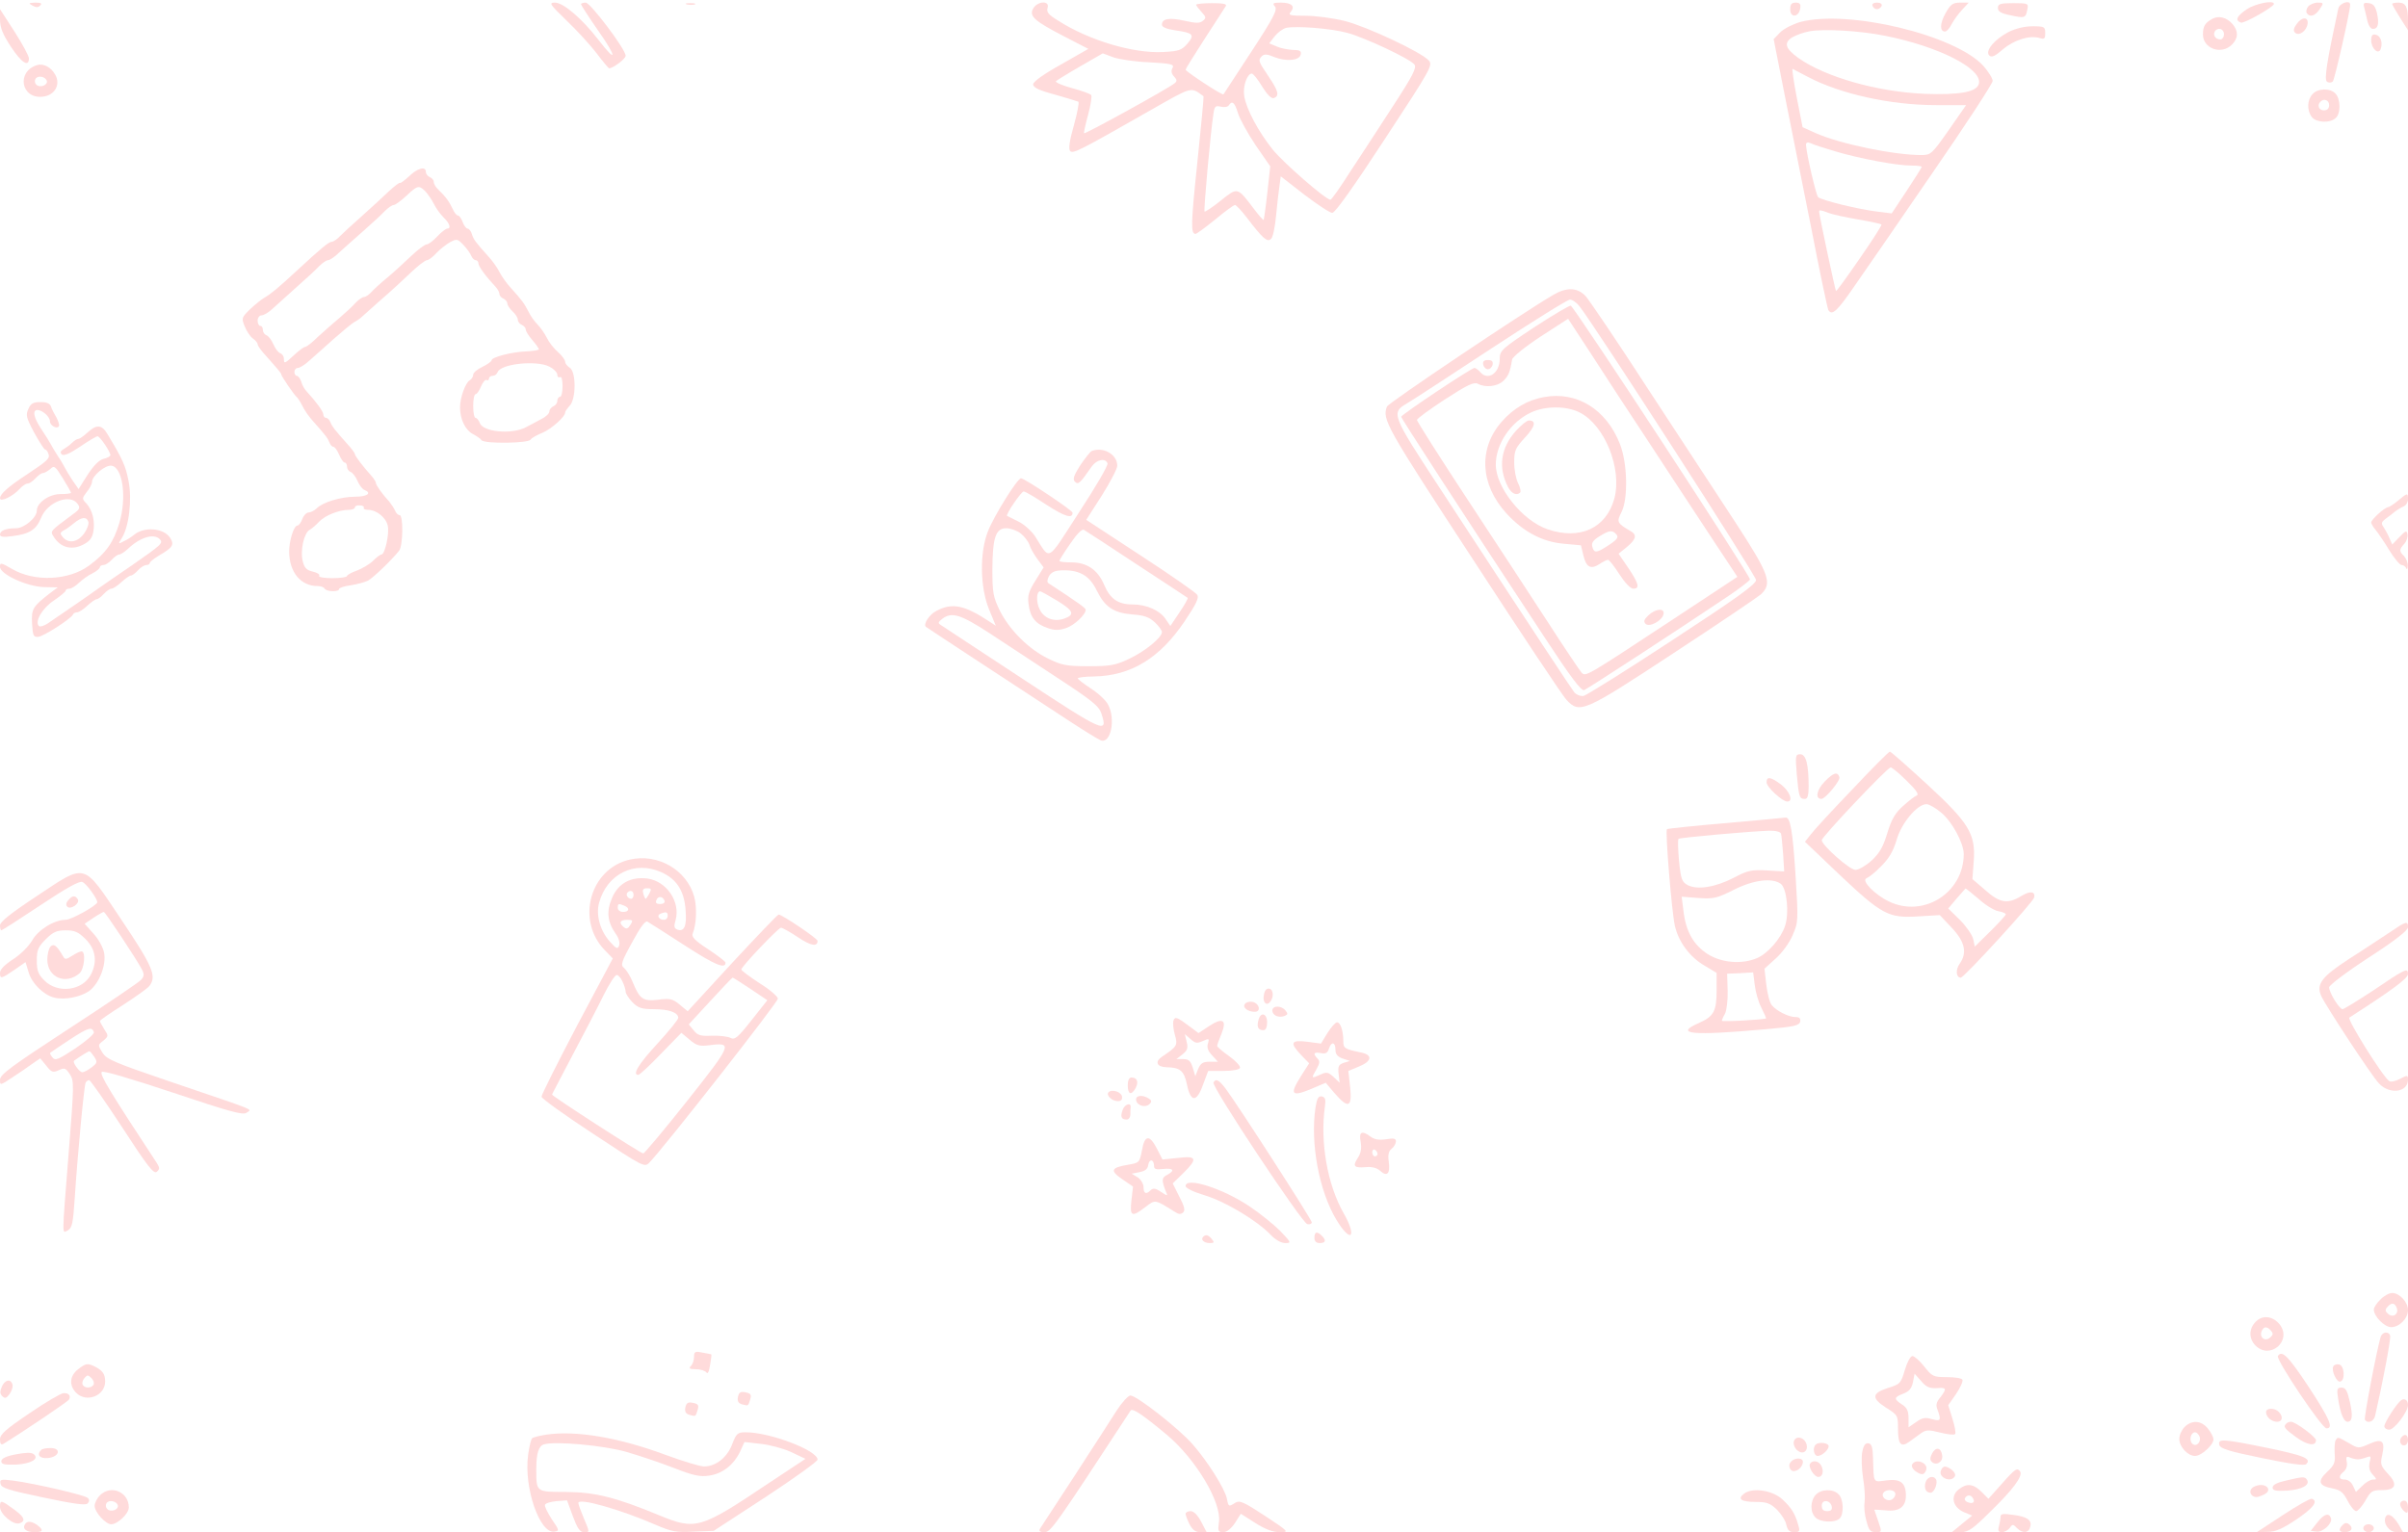 <?xml version="1.0" standalone="no"?>

<svg version="1.0" xmlns="http://www.w3.org/2000/svg" width="916" height="583" viewBox="0 0 916 583">

<g transform="translate(0, 583) scale(0.1,-0.1)" fill="#ffdbdb" stroke="none">
<path d="M123 5809 c14 -8 22 -8 30 0 8 8 3 11 -18 11 -26 -1 -28 -2 -12 -11z"/>
<path d="M2155 5752 c39 -37 90 -93 114 -124 24 -32 46 -58 48 -58 15 0 63 36 63 48 0 24 -134 202 -152 202 -10 0 -18 -3 -18 -6 0 -3 29 -48 65 -100 73 -103 73 -129 1 -35 -63 81 -133 141 -165 141 -24 0 -20 -6 44 -68z"/>
<path d="M2613 5813 c9 -2 23 -2 30 0 6 3 -1 5 -18 5 -16 0 -22 -2 -12 -5z"/>
<path d="M3931 5799 c-18 -30 2 -48 118 -108 l91 -47 -105 -60 c-65 -36 -105 -65 -105 -75 0 -12 23 -23 83 -39 45 -13 85 -25 89 -27 4 -2 -4 -43 -17 -90 -17 -59 -21 -91 -14 -98 11 -11 38 3 301 153 167 95 156 92 206 56 2 -1 -9 -113 -23 -249 -25 -238 -26 -275 -7 -275 4 0 38 25 75 55 36 30 70 55 75 55 4 0 24 -21 44 -47 61 -80 78 -95 92 -83 8 5 16 45 20 88 4 42 10 94 13 114 l5 37 90 -70 c50 -38 97 -69 106 -69 11 0 83 102 200 281 176 268 183 281 167 299 -29 32 -236 129 -319 150 -44 11 -111 20 -149 20 -60 0 -68 2 -57 15 18 21 3 35 -37 35 -30 0 -34 -2 -23 -15 10 -12 -5 -42 -90 -172 -57 -87 -105 -160 -106 -162 -4 -5 -144 87 -144 94 0 3 33 56 73 118 40 62 76 117 80 124 5 8 -11 11 -53 11 -33 0 -60 -3 -60 -6 0 -3 9 -15 20 -27 18 -19 19 -24 6 -34 -12 -10 -26 -10 -70 0 -58 13 -86 8 -86 -15 0 -9 16 -16 48 -21 71 -10 78 -17 49 -51 -22 -25 -32 -29 -93 -32 -112 -6 -281 44 -398 119 -38 23 -46 33 -41 49 9 28 -36 27 -54 -1z m1194 -94 c67 -18 237 -98 255 -120 10 -12 -5 -42 -80 -157 -51 -79 -124 -191 -163 -250 -38 -60 -72 -108 -76 -108 -18 0 -177 139 -219 190 -55 69 -101 154 -109 205 -6 36 11 85 29 85 5 0 23 -22 39 -49 20 -32 36 -48 45 -44 22 8 17 27 -21 83 -39 58 -40 61 -24 77 8 8 21 7 46 -4 45 -18 97 -14 101 10 3 13 -4 17 -30 17 -18 1 -46 6 -61 13 l-29 12 21 27 c12 15 31 29 44 32 39 8 170 -2 232 -19z m-753 -112 c86 -5 96 -8 88 -22 -6 -11 -4 -21 6 -32 12 -13 12 -18 2 -26 -24 -20 -340 -194 -344 -190 -2 2 5 33 15 70 10 36 15 70 12 75 -3 5 -37 17 -74 27 -37 10 -64 22 -60 26 4 4 46 30 93 57 l85 49 40 -15 c22 -8 84 -17 137 -19z m337 -193 c7 -23 37 -77 67 -122 l56 -81 -11 -100 c-6 -55 -13 -102 -14 -104 -2 -1 -20 19 -40 46 -61 80 -59 79 -124 27 -31 -25 -59 -43 -61 -41 -4 4 24 312 34 373 4 28 8 31 28 26 13 -3 27 -1 30 5 13 20 23 11 35 -29z"/>
<path d="M6810 5794 c0 -33 33 -30 38 4 3 17 -2 22 -17 22 -16 0 -21 -6 -21 -26z"/>
<path d="M7123 5808 c2 -7 10 -13 17 -13 7 0 15 6 18 13 2 7 -5 12 -18 12 -13 0 -20 -5 -17 -12z"/>
<path d="M7401 5780 c-22 -39 -23 -70 -2 -70 6 0 17 12 25 28 8 15 25 39 40 55 l25 27 -33 0 c-27 0 -36 -6 -55 -40z"/>
<path d="M7600 5800 c0 -14 12 -21 47 -28 55 -12 59 -11 65 22 5 23 3 24 -54 24 -49 0 -58 -3 -58 -18z"/>
<path d="M8547 5795 c-39 -27 -46 -42 -23 -51 12 -5 126 60 126 71 0 16 -71 1 -103 -20z"/>
<path d="M8780 5805 c-6 -8 -9 -19 -5 -25 11 -17 32 -11 49 15 16 24 16 25 -8 25 -13 0 -29 -7 -36 -15z"/>
<path d="M8895 5798 c-43 -199 -55 -272 -43 -279 7 -5 17 -4 22 1 7 7 66 267 66 292 0 20 -40 6 -45 -14z"/>
<path d="M8993 5803 c3 -10 8 -33 12 -50 4 -19 13 -33 21 -33 20 0 25 18 16 60 -6 26 -14 36 -31 38 -18 3 -22 0 -18 -15z"/>
<path d="M9100 5815 c0 -3 13 -26 30 -53 l30 -47 0 37 c0 52 -9 68 -36 68 -13 0 -24 -2 -24 -5z"/>
<path d="M0 5756 c0 -30 10 -56 41 -103 40 -61 69 -81 69 -45 0 9 -25 55 -55 102 l-55 85 0 -39z"/>
<path d="M8415 5758 c-27 -15 -35 -28 -35 -59 0 -54 70 -79 110 -39 25 25 25 51 3 78 -23 26 -53 34 -78 20z m45 -58 c0 -11 -6 -20 -14 -20 -18 0 -29 16 -21 30 11 18 35 11 35 -10z"/>
<path d="M6847 5746 c-27 -8 -61 -25 -75 -39 l-25 -26 41 -208 c23 -114 69 -344 102 -511 32 -166 62 -307 65 -312 14 -22 33 -5 97 88 37 53 171 247 297 431 127 184 231 343 231 353 0 10 -16 35 -35 57 -107 118 -515 216 -698 167z m323 -52 c202 -40 369 -124 358 -181 -6 -33 -71 -45 -208 -40 -181 8 -377 64 -480 137 -48 35 -55 56 -24 77 15 9 45 20 68 24 54 10 192 2 286 -17z m-294 -156 c125 -66 316 -108 489 -108 l114 0 -66 -95 c-64 -91 -68 -95 -104 -95 -104 0 -308 42 -401 83 l-51 23 -22 112 c-12 62 -19 111 -16 110 3 -2 29 -15 57 -30z m109 -285 c92 -27 230 -53 286 -53 22 0 39 -2 39 -5 0 -3 -26 -44 -57 -91 l-57 -86 -56 7 c-68 8 -212 43 -224 55 -8 8 -45 168 -46 199 0 9 6 11 18 6 9 -5 53 -19 97 -32z m-30 -233 c15 -6 66 -17 113 -25 47 -8 87 -17 89 -19 3 -2 -35 -61 -83 -130 -48 -70 -88 -125 -90 -123 -3 3 -64 289 -64 301 0 8 4 8 35 -4z"/>
<path d="M8736 5738 c-11 -15 -13 -25 -6 -32 15 -15 44 6 48 33 4 28 -22 28 -42 -1z"/>
<path d="M7640 5708 c-53 -28 -90 -72 -73 -89 9 -9 22 -3 53 24 43 36 102 54 140 42 17 -5 20 -2 20 19 0 24 -3 26 -48 26 -30 0 -64 -8 -92 -22z"/>
<path d="M9020 5677 c0 -31 27 -57 36 -34 9 25 0 51 -19 55 -12 3 -17 -3 -17 -21z"/>
<path d="M140 5582 c-78 -25 -60 -128 21 -120 47 4 71 46 49 84 -16 29 -46 44 -70 36z m38 -59 c5 -17 -26 -29 -40 -15 -6 6 -7 15 -3 22 9 14 37 9 43 -7z"/>
<path d="M8797 5472 c-21 -22 -22 -62 -3 -87 15 -21 67 -25 90 -5 21 16 20 74 0 94 -21 22 -67 20 -87 -2z m63 -42 c0 -13 -7 -20 -20 -20 -19 0 -27 20 -13 33 13 14 33 6 33 -13z"/>
<path d="M1556 5159 c-17 -15 -32 -27 -34 -25 -2 3 -21 -12 -43 -32 -21 -20 -66 -62 -100 -92 -34 -30 -72 -65 -84 -77 -12 -13 -27 -23 -33 -23 -11 0 -41 -25 -133 -110 -70 -65 -99 -89 -122 -102 -11 -6 -36 -26 -55 -44 -33 -32 -34 -35 -21 -66 7 -18 21 -39 31 -46 10 -7 18 -17 18 -22 0 -5 13 -24 30 -42 47 -53 60 -68 60 -73 0 -6 49 -78 58 -85 4 -3 14 -18 22 -34 8 -17 27 -44 42 -60 47 -53 54 -62 61 -79 3 -9 10 -17 15 -17 5 0 15 -13 22 -30 7 -16 16 -30 21 -30 5 0 9 -7 9 -15 0 -9 6 -18 14 -21 8 -3 19 -18 26 -34 7 -16 18 -31 26 -34 30 -12 11 -26 -35 -26 -54 0 -124 -21 -147 -45 -9 -8 -22 -15 -30 -15 -8 0 -19 -11 -24 -25 -5 -14 -14 -25 -19 -25 -13 0 -31 -57 -31 -98 0 -79 44 -132 108 -132 12 0 24 -4 27 -10 8 -12 55 -13 55 -1 0 4 20 11 45 14 24 4 55 12 67 19 20 12 85 74 116 112 15 18 17 136 2 136 -6 0 -14 8 -17 17 -4 9 -14 24 -22 34 -26 28 -51 63 -51 71 0 4 -7 16 -16 26 -33 37 -64 77 -64 84 0 4 -13 22 -30 40 -48 54 -56 64 -63 81 -3 9 -11 17 -17 17 -5 0 -10 6 -10 13 0 11 -27 48 -63 87 -8 8 -18 25 -21 38 -4 12 -12 22 -17 22 -5 0 -9 7 -9 15 0 8 6 15 13 15 7 0 27 12 44 28 17 15 58 51 91 81 34 30 69 59 79 65 10 5 23 14 29 20 7 6 40 36 74 66 35 30 85 76 113 103 27 26 55 47 61 47 6 0 23 12 37 28 14 15 38 33 52 41 25 13 28 12 50 -11 13 -14 27 -33 30 -42 4 -9 11 -16 17 -16 5 0 10 -6 10 -12 0 -12 30 -52 65 -89 8 -9 15 -21 15 -28 0 -6 7 -14 15 -17 8 -4 15 -12 15 -19 0 -6 9 -20 20 -30 11 -10 20 -24 20 -32 0 -7 7 -16 15 -19 8 -4 15 -11 15 -18 0 -6 11 -24 25 -40 14 -16 25 -32 25 -35 0 -3 -21 -7 -48 -8 -55 -2 -132 -22 -132 -34 0 -4 -16 -16 -35 -25 -19 -9 -35 -22 -35 -30 0 -7 -6 -17 -13 -21 -17 -10 -37 -67 -37 -103 0 -45 20 -86 48 -101 15 -8 30 -18 34 -24 10 -14 177 -12 186 2 4 6 24 18 45 26 35 15 87 61 87 78 0 4 8 15 17 25 25 25 25 131 0 145 -9 6 -17 16 -17 22 0 7 -12 24 -27 37 -16 14 -35 38 -43 55 -8 16 -24 39 -35 50 -11 11 -27 33 -35 50 -16 31 -23 41 -68 91 -15 16 -34 43 -42 59 -8 16 -27 43 -42 59 -51 57 -56 64 -63 85 -3 12 -11 21 -16 21 -5 0 -14 11 -19 25 -5 14 -13 25 -18 25 -5 0 -14 11 -20 25 -13 28 -27 47 -54 73 -10 9 -18 22 -18 30 0 7 -7 15 -15 18 -8 4 -15 12 -15 20 0 23 -33 14 -64 -17z m62 -57 c9 -10 24 -31 32 -47 8 -17 25 -40 37 -52 24 -23 30 -43 14 -43 -5 0 -22 -13 -38 -30 -15 -16 -33 -30 -40 -30 -7 0 -35 -21 -62 -47 -28 -27 -69 -64 -92 -83 -23 -19 -49 -43 -57 -52 -9 -10 -21 -18 -27 -18 -6 0 -21 -10 -32 -22 -11 -13 -40 -39 -62 -58 -23 -19 -60 -52 -82 -72 -21 -21 -43 -38 -48 -38 -5 0 -23 -13 -41 -30 -37 -34 -40 -36 -40 -15 0 9 -6 18 -14 21 -8 3 -19 18 -26 34 -7 16 -18 31 -26 34 -8 3 -14 12 -14 21 0 8 -4 15 -10 15 -5 0 -10 9 -10 20 0 11 7 20 15 20 8 0 29 12 45 28 16 15 58 52 91 82 34 30 72 65 84 78 12 12 27 22 33 22 6 0 25 12 41 28 16 15 58 52 92 82 34 30 72 65 84 78 12 12 27 22 33 22 6 0 27 16 48 35 42 40 48 41 72 17z m472 -667 c17 -9 30 -22 30 -31 0 -8 5 -12 10 -9 6 4 10 -10 10 -34 0 -23 -4 -41 -10 -41 -5 0 -10 -7 -10 -15 0 -9 -7 -18 -15 -21 -8 -4 -15 -12 -15 -19 0 -8 -13 -21 -30 -29 -16 -9 -43 -23 -60 -32 -54 -28 -164 -18 -175 17 -4 10 -11 19 -16 19 -5 0 -9 20 -9 45 0 25 4 45 9 45 5 0 14 13 21 30 7 16 16 27 21 24 5 -3 9 0 9 5 0 6 6 11 14 11 8 0 16 6 19 14 12 32 148 46 197 21z m-706 -537 c-3 -4 4 -8 16 -8 32 0 68 -29 75 -60 7 -31 -11 -110 -24 -110 -5 0 -19 -11 -32 -24 -13 -13 -41 -29 -61 -37 -21 -7 -38 -17 -38 -21 0 -4 -25 -8 -56 -8 -31 0 -53 4 -50 9 4 5 -7 12 -24 16 -23 5 -32 14 -38 38 -11 40 4 109 26 121 9 5 25 19 36 31 23 24 76 45 112 45 13 0 24 4 24 9 0 6 9 9 19 8 11 0 17 -5 15 -9z"/>
<path d="M5907 4707 c-116 -68 -627 -411 -631 -424 -19 -49 -4 -75 326 -580 182 -280 342 -520 356 -535 51 -55 65 -49 407 176 171 112 320 213 333 224 45 42 33 75 -95 272 -65 99 -214 327 -332 507 -117 181 -225 340 -239 356 -32 34 -73 35 -125 4z m101 -42 c60 -76 672 -1025 672 -1042 0 -16 -74 -69 -317 -228 -175 -115 -327 -210 -339 -213 -11 -2 -27 4 -35 13 -13 17 -135 201 -509 773 -187 285 -189 291 -128 327 18 10 161 104 318 207 157 103 293 188 302 188 9 0 25 -11 36 -25z"/>
<path d="M5835 4584 c-122 -81 -130 -88 -130 -119 0 -55 -45 -86 -75 -50 -7 8 -17 15 -21 15 -12 0 -279 -178 -279 -186 0 -5 207 -325 544 -837 99 -151 141 -207 152 -203 13 5 363 233 553 361 41 28 76 55 78 60 3 12 -668 1037 -682 1042 -5 1 -68 -36 -140 -83z m434 -432 c69 -106 174 -265 233 -355 l107 -162 -247 -163 c-331 -218 -330 -218 -346 -201 -7 8 -63 91 -123 184 -61 94 -199 305 -307 469 -108 164 -196 303 -196 308 0 5 48 40 106 78 85 55 110 67 125 60 29 -16 74 -11 97 10 20 19 26 33 34 82 2 10 50 49 108 87 l105 68 89 -136 c48 -75 145 -223 215 -329z"/>
<path d="M5873 4319 c-62 -11 -116 -43 -160 -93 -90 -102 -83 -239 17 -349 65 -71 137 -109 219 -116 l65 -6 9 -38 c11 -46 28 -55 62 -33 13 9 28 16 32 16 4 0 24 -25 43 -55 21 -32 42 -55 53 -55 26 0 21 19 -19 79 l-37 54 32 26 c35 29 39 46 14 60 -52 30 -54 35 -35 72 26 51 23 187 -6 260 -52 132 -164 201 -289 178z m137 -59 c95 -49 161 -214 131 -327 -31 -113 -131 -159 -254 -117 -96 33 -197 159 -197 246 0 79 57 163 135 199 54 25 135 25 185 -1z m139 -464 c9 -10 3 -19 -29 -40 -47 -31 -56 -32 -63 -6 -4 14 4 25 27 39 38 24 50 25 65 7z"/>
<path d="M5767 4191 c-58 -64 -69 -139 -31 -213 14 -27 33 -35 47 -22 3 4 0 19 -8 35 -8 15 -15 51 -15 79 0 45 4 55 41 95 39 42 44 65 15 65 -8 0 -30 -18 -49 -39z"/>
<path d="M6271 3489 c-17 -16 -20 -24 -11 -33 14 -14 63 12 68 37 5 24 -29 22 -57 -4z"/>
<path d="M5642 4443 c2 -10 10 -18 18 -18 8 0 16 8 18 18 2 12 -3 17 -18 17 -15 0 -20 -5 -18 -17z"/>
<path d="M108 4274 c-11 -23 -8 -34 22 -90 19 -35 38 -64 41 -64 4 0 10 -7 13 -16 7 -18 -1 -26 -84 -81 -70 -46 -100 -73 -100 -89 0 -16 49 7 75 36 10 11 23 20 30 20 7 0 20 9 30 20 10 11 23 20 28 20 6 0 18 7 28 15 15 15 19 12 48 -35 17 -28 31 -52 31 -55 0 -3 -18 -5 -40 -5 -43 0 -90 -33 -90 -63 0 -27 -48 -67 -79 -67 -38 0 -61 -9 -61 -24 0 -9 13 -11 47 -6 66 8 91 25 109 69 24 61 110 94 139 54 11 -15 9 -21 -18 -40 -90 -67 -87 -63 -71 -88 25 -38 65 -49 107 -29 27 13 37 25 42 50 7 41 -3 82 -26 108 -18 18 -17 20 1 44 11 13 20 31 20 38 0 23 50 65 74 62 43 -6 59 -121 30 -218 -22 -73 -50 -114 -115 -162 -77 -57 -208 -63 -293 -13 -43 25 -46 25 -46 8 0 -28 104 -76 169 -77 l51 -1 -27 -20 c-69 -53 -74 -62 -71 -118 3 -47 5 -52 25 -50 21 3 124 69 131 85 2 5 9 8 15 8 7 0 24 11 39 25 15 14 31 25 36 25 5 0 17 9 27 20 10 11 23 20 29 20 6 0 23 11 38 25 15 14 31 25 36 25 5 0 17 9 27 20 10 11 24 20 32 20 7 0 13 4 13 8 0 4 15 16 33 27 55 32 61 42 44 69 -25 37 -98 43 -137 11 -8 -7 -25 -18 -38 -24 -23 -12 -23 -12 -9 11 28 43 40 148 26 218 -11 57 -22 82 -80 178 -21 36 -41 38 -74 8 -16 -15 -32 -26 -37 -26 -5 0 -16 -7 -24 -15 -8 -8 -23 -19 -32 -24 -12 -7 -14 -13 -7 -20 7 -7 29 2 69 29 32 22 63 40 67 40 9 0 49 -59 49 -72 0 -4 -12 -11 -26 -14 -17 -4 -38 -26 -61 -61 l-34 -54 -23 33 c-12 18 -25 40 -29 48 -4 8 -16 29 -27 45 -11 17 -23 37 -27 45 -4 8 -20 34 -35 56 -30 45 -36 74 -15 74 19 -1 47 -26 47 -43 0 -16 26 -31 34 -19 3 5 -2 19 -9 33 -8 13 -18 32 -21 42 -4 12 -17 17 -40 17 -27 0 -37 -5 -46 -26z m228 -429 c3 -8 -4 -28 -16 -45 -24 -33 -59 -40 -81 -14 -11 13 -11 17 2 25 9 4 27 17 40 28 29 24 48 26 55 6z m271 -66 c15 -15 10 -20 -105 -100 -52 -35 -106 -73 -122 -84 -34 -25 -164 -114 -198 -137 -15 -10 -30 -14 -34 -10 -17 17 13 68 57 97 24 17 45 33 45 38 0 4 6 7 14 7 7 0 24 10 37 23 13 12 36 29 52 36 15 8 27 18 27 23 0 4 6 8 13 8 8 0 22 9 32 20 10 11 23 20 28 20 6 0 21 10 33 21 47 45 99 60 121 38z"/>
<path d="M4153 4114 c-6 -3 -26 -28 -44 -55 -25 -39 -29 -53 -20 -62 13 -12 18 -8 64 58 19 27 52 33 60 12 3 -8 -46 -91 -108 -186 -126 -195 -108 -185 -168 -91 -13 19 -40 44 -62 55 -22 11 -42 21 -44 22 -7 4 54 93 63 93 6 0 45 -23 87 -51 70 -45 99 -54 99 -30 0 9 -183 131 -196 131 -14 0 -103 -143 -126 -202 -32 -81 -30 -212 4 -296 l26 -63 -26 17 c-94 62 -140 71 -199 40 -27 -13 -52 -51 -41 -61 3 -3 395 -260 551 -362 55 -36 106 -67 114 -70 38 -15 58 80 28 136 -8 16 -37 43 -65 61 -27 18 -50 35 -50 39 0 3 29 7 63 7 139 3 248 69 342 208 45 67 57 91 49 103 -5 8 -102 76 -216 150 l-206 135 59 92 c32 51 59 102 59 114 0 43 -53 73 -97 56z m-270 -314 c14 -11 29 -31 33 -43 3 -12 17 -36 30 -54 l24 -32 -31 -50 c-26 -42 -31 -57 -26 -92 6 -48 27 -74 73 -89 25 -9 43 -9 69 0 31 10 75 51 75 70 0 6 -27 26 -142 101 -6 4 -4 15 3 28 11 16 24 21 57 21 62 0 98 -23 124 -77 31 -63 64 -85 135 -91 45 -3 64 -10 86 -30 15 -14 27 -31 27 -37 0 -21 -65 -74 -125 -102 -53 -25 -72 -28 -155 -28 -84 0 -102 4 -153 29 -74 36 -147 109 -184 183 -25 52 -28 68 -28 158 1 121 13 155 53 155 16 0 41 -9 55 -20z m442 -118 c105 -68 191 -126 193 -127 2 -2 -12 -27 -31 -55 l-35 -52 -17 25 c-22 34 -73 57 -127 57 -55 0 -85 21 -108 75 -24 57 -66 85 -124 85 -25 0 -46 2 -46 6 0 3 18 32 41 65 25 37 45 57 52 53 7 -4 98 -63 202 -132z m-303 -138 c62 -38 68 -53 26 -68 -38 -13 -76 0 -93 35 -14 27 -13 69 2 69 3 0 32 -16 65 -36z m-260 -122 c56 -37 174 -114 260 -171 133 -87 159 -108 168 -137 26 -78 8 -70 -300 133 -162 107 -302 198 -310 204 -13 8 -12 11 4 24 36 28 70 17 178 -53z"/>
<path d="M9122 3925 c-17 -14 -34 -25 -38 -25 -13 -1 -64 -47 -64 -58 0 -5 8 -18 18 -30 9 -11 33 -46 51 -76 19 -31 40 -56 47 -56 7 0 15 -6 17 -12 3 -7 6 -3 6 9 1 12 -6 28 -14 37 -19 18 -19 25 1 47 9 10 14 26 12 36 -3 16 -7 14 -31 -11 l-27 -28 -10 23 c-5 13 -16 32 -22 42 -11 15 -10 20 7 33 11 8 27 20 35 27 9 7 24 16 33 20 9 3 17 16 17 27 0 26 -2 25 -38 -5z"/>
<path d="M7047 2827 c-75 -78 -146 -155 -158 -171 l-23 -29 129 -123 c164 -155 189 -168 301 -161 l83 5 46 -49 c50 -53 59 -95 29 -137 -16 -23 -13 -52 5 -52 12 0 275 287 279 305 5 24 -16 26 -50 5 -51 -31 -81 -26 -136 23 l-49 42 5 67 c8 105 -18 147 -180 296 -73 67 -135 122 -139 122 -4 0 -68 -64 -142 -143z m206 32 c36 -35 48 -52 38 -56 -8 -3 -31 -21 -53 -41 -29 -26 -43 -50 -59 -103 -16 -53 -30 -76 -60 -104 -21 -19 -49 -35 -61 -35 -22 0 -128 94 -128 113 0 13 250 277 262 277 5 0 33 -23 61 -51z m131 -121 c41 -33 86 -116 86 -158 0 -147 -153 -244 -285 -180 -54 26 -106 80 -85 88 8 3 34 23 56 46 30 30 46 57 59 101 18 63 78 135 113 135 10 0 35 -14 56 -32z m142 -328 c25 -23 59 -44 75 -47 16 -3 29 -8 29 -12 0 -4 -27 -33 -59 -65 l-59 -58 -6 29 c-4 16 -27 49 -51 73 l-44 43 32 38 c18 20 33 38 34 38 1 1 23 -17 49 -39z"/>
<path d="M6835 2883 c8 -87 10 -93 31 -93 10 0 14 13 14 48 0 84 -10 122 -32 122 -18 0 -19 -5 -13 -77z"/>
<path d="M6941 2856 c-31 -32 -37 -66 -12 -66 14 0 73 70 68 83 -7 22 -23 17 -56 -17z"/>
<path d="M6720 2853 c0 -18 60 -73 79 -73 24 0 9 39 -23 64 -40 30 -56 33 -56 9z"/>
<path d="M6566 2698 c-121 -10 -222 -21 -225 -23 -7 -7 18 -312 30 -367 14 -62 57 -120 114 -153 l45 -27 0 -65 c0 -80 -10 -100 -66 -125 -99 -43 -30 -50 256 -24 106 9 125 14 128 29 2 12 -3 17 -18 17 -26 0 -72 23 -90 45 -8 9 -17 44 -21 78 l-7 61 42 38 c25 22 52 59 65 89 22 51 22 54 11 233 -11 168 -20 218 -38 215 -4 -1 -106 -10 -226 -21z m209 -40 c2 -7 5 -42 8 -78 l4 -66 -66 4 c-59 3 -73 0 -126 -28 -69 -36 -138 -47 -175 -28 -22 12 -26 22 -33 92 -4 43 -5 81 -2 84 5 5 264 28 343 31 26 1 44 -4 47 -11z m-1 -191 c23 -17 33 -112 16 -161 -16 -48 -66 -105 -107 -122 -57 -24 -133 -18 -186 15 -55 35 -84 87 -93 164 l-7 55 64 -5 c58 -4 70 -1 134 31 75 38 146 47 179 23z m-99 -385 c3 -26 14 -65 25 -86 11 -22 19 -40 18 -41 -7 -5 -168 -14 -168 -9 0 3 5 15 12 27 6 12 11 51 10 87 l-2 65 49 2 50 3 6 -48z"/>
<path d="M2395 2559 c-151 -35 -205 -231 -94 -345 l30 -31 -136 -256 c-74 -141 -135 -262 -135 -270 0 -7 88 -70 196 -141 191 -126 196 -129 214 -110 54 55 490 611 489 624 0 8 -31 35 -70 59 -38 25 -69 48 -69 52 0 11 141 159 151 159 5 0 34 -16 64 -36 49 -33 75 -38 75 -14 0 9 -135 100 -148 100 -4 0 -83 -83 -177 -184 l-169 -184 -30 25 c-27 22 -36 25 -82 19 -58 -7 -71 2 -98 69 -9 22 -24 45 -32 52 -14 10 -11 22 31 98 30 56 50 83 58 78 7 -4 70 -44 141 -90 114 -74 156 -92 156 -66 0 4 -30 27 -66 51 -51 33 -64 47 -59 60 14 34 17 98 6 139 -28 103 -139 167 -246 142z m121 -48 c58 -26 87 -71 92 -144 5 -61 -5 -84 -32 -74 -12 5 -13 13 -6 36 19 69 -34 148 -107 158 -62 8 -110 -17 -134 -72 -23 -52 -19 -92 13 -138 12 -16 17 -35 13 -45 -5 -15 -11 -12 -35 15 -37 41 -54 102 -41 148 30 110 136 162 237 116z m-46 -81 c-6 -11 -12 -20 -14 -20 -2 0 -6 9 -9 20 -4 15 0 20 14 20 17 0 18 -3 9 -20z m-60 -5 c0 -8 -4 -15 -9 -15 -13 0 -22 16 -14 24 11 11 23 6 23 -9z m118 -23 c2 -7 -5 -12 -17 -12 -14 0 -19 5 -14 15 6 17 25 15 31 -3z m-154 -18 c23 -9 20 -24 -4 -24 -11 0 -20 7 -20 15 0 17 2 18 24 9z m166 -39 c0 -8 -6 -15 -14 -15 -20 0 -29 17 -14 23 22 9 28 7 28 -8z m-142 -34 c-9 -15 -15 -17 -25 -9 -20 16 -15 28 12 28 22 0 24 -2 13 -19z m-30 -216 c7 -14 12 -32 12 -39 0 -7 12 -25 26 -40 22 -22 36 -26 81 -26 58 0 93 -13 93 -33 0 -7 -36 -51 -80 -99 -71 -77 -96 -118 -72 -118 5 0 44 36 86 80 l78 80 31 -26 c27 -23 38 -26 77 -21 88 11 85 4 -86 -212 -87 -110 -163 -200 -167 -200 -8 -1 -347 218 -347 224 0 2 36 70 79 152 43 81 96 183 117 226 21 42 43 77 50 77 6 0 16 -11 22 -25z m487 -28 l64 -43 -61 -77 c-52 -66 -63 -75 -80 -66 -10 5 -42 9 -70 8 -42 -2 -54 1 -69 20 l-19 23 82 89 c45 49 83 89 85 89 2 0 32 -19 68 -43z"/>
<path d="M138 2419 c-97 -64 -138 -97 -138 -110 0 -10 2 -19 5 -19 3 0 70 43 148 95 96 64 149 94 160 89 15 -5 57 -63 57 -77 0 -12 -99 -67 -120 -67 -44 0 -105 -38 -128 -79 -13 -22 -44 -53 -72 -71 -31 -20 -50 -39 -50 -51 0 -25 4 -24 54 10 l43 30 12 -39 c12 -42 57 -86 97 -96 39 -10 100 2 133 25 38 28 66 98 57 146 -4 20 -22 53 -41 73 l-33 37 34 23 c18 12 36 22 39 22 5 0 122 -176 145 -219 9 -18 9 -26 -4 -40 -8 -9 -132 -93 -275 -186 -216 -141 -261 -174 -261 -193 0 -23 0 -23 48 9 26 17 60 40 76 52 l29 20 23 -28 c20 -26 26 -27 48 -17 22 10 26 8 42 -16 16 -25 16 -39 -5 -302 -26 -330 -26 -303 -2 -291 15 9 19 27 25 118 11 169 36 435 42 444 3 5 9 9 13 9 5 0 61 -81 126 -180 96 -148 120 -178 131 -169 12 10 12 15 1 33 -177 269 -219 338 -210 347 6 6 106 -24 272 -79 218 -73 265 -86 279 -76 20 15 51 2 -281 115 -220 75 -250 87 -267 113 -18 29 -18 30 3 46 20 17 20 19 4 43 -9 15 -17 29 -17 32 0 3 39 30 88 61 48 31 93 63 100 72 29 37 14 73 -106 252 -149 222 -131 217 -324 89z m188 -163 c38 -38 45 -85 20 -134 -32 -62 -126 -74 -177 -23 -24 24 -29 38 -29 76 0 40 5 52 34 81 28 28 42 34 76 34 34 0 48 -6 76 -34z m31 -353 c3 -7 -29 -34 -70 -62 -65 -43 -77 -48 -87 -35 -7 8 -11 16 -9 18 2 2 35 24 74 50 69 45 85 51 92 29z m2 -95 c12 -19 11 -23 -10 -39 -13 -10 -29 -19 -36 -19 -11 0 -39 39 -31 44 20 15 54 36 58 36 3 0 11 -10 19 -22z"/>
<path d="M192 2228 c-6 -6 -12 -29 -12 -49 0 -69 71 -98 123 -52 18 17 24 83 7 83 -6 0 -22 -8 -36 -17 -22 -14 -27 -15 -34 -2 -24 41 -35 50 -48 37z"/>
<path d="M260 2405 c-9 -10 -10 -19 -4 -25 13 -13 49 13 40 28 -10 16 -21 15 -36 -3z"/>
<path d="M9090 2282 c-31 -20 -99 -66 -153 -100 -106 -69 -127 -97 -107 -142 18 -39 190 -301 219 -332 40 -44 111 -35 111 14 0 17 -2 18 -30 3 -17 -9 -35 -13 -41 -9 -23 14 -162 236 -152 242 163 105 223 149 223 166 0 25 -10 20 -134 -64 -58 -38 -110 -70 -115 -70 -12 0 -51 63 -51 83 0 8 64 57 150 113 102 66 150 104 150 116 0 25 -7 23 -70 -20z"/>
<path d="M4808 2045 c-6 -27 8 -44 22 -29 16 17 15 48 -1 52 -11 2 -18 -6 -21 -23z"/>
<path d="M4735 2009 c-9 -13 12 -29 38 -29 26 0 17 34 -10 38 -11 2 -24 -2 -28 -9z"/>
<path d="M4840 1985 c0 -19 24 -29 46 -21 13 5 14 9 4 21 -16 20 -50 19 -50 0z"/>
<path d="M4787 1948 c-7 -26 -1 -38 19 -38 9 0 14 11 14 30 0 35 -25 41 -33 8z"/>
<path d="M4464 1947 c-3 -9 -1 -32 5 -54 12 -41 9 -45 -49 -84 -28 -19 -20 -39 18 -40 51 -1 66 -13 77 -65 14 -69 37 -70 61 -2 l20 53 58 0 c36 0 61 5 63 12 2 6 -16 26 -41 44 -26 18 -46 36 -46 39 0 4 7 24 16 45 22 54 6 65 -46 31 l-41 -27 -32 24 c-49 37 -57 40 -63 24z m112 -78 c23 10 25 10 19 -10 -5 -14 0 -28 16 -45 l22 -24 -32 0 c-25 0 -34 -6 -43 -27 l-11 -28 -10 33 c-8 25 -15 32 -36 32 l-26 0 23 18 c19 15 22 24 16 48 l-7 29 22 -19 c18 -16 25 -17 47 -7z"/>
<path d="M5050 1900 l-25 -41 -52 7 c-63 8 -68 -4 -23 -51 l30 -31 -30 -47 c-47 -74 -38 -83 46 -47 l47 20 34 -40 c52 -60 67 -54 59 23 l-7 62 41 17 c49 20 52 44 8 53 -63 13 -68 16 -68 43 0 40 -11 72 -24 72 -6 0 -22 -18 -36 -40z m30 -64 c0 -18 8 -27 28 -34 l27 -9 -23 -7 c-20 -7 -23 -13 -20 -42 l4 -34 -23 22 c-20 18 -26 20 -48 10 -37 -17 -38 -16 -18 18 13 23 15 32 5 42 -19 19 -14 26 12 21 18 -4 26 0 31 16 9 29 25 27 25 -3z"/>
<path d="M4290 1700 c0 -35 14 -39 30 -10 12 23 6 40 -16 40 -9 0 -14 -11 -14 -30z"/>
<path d="M4616 1711 c-9 -14 337 -535 357 -539 9 -2 17 1 17 7 0 10 -281 446 -328 509 -25 33 -37 39 -46 23z"/>
<path d="M4217 1674 c-11 -11 13 -34 35 -34 13 0 18 6 16 18 -3 17 -38 29 -51 16z"/>
<path d="M4322 1643 c4 -21 36 -29 51 -14 9 9 8 14 -3 21 -25 16 -52 12 -48 -7z"/>
<path d="M5004 1615 c-20 -136 14 -318 80 -427 55 -91 80 -67 27 26 -62 109 -90 271 -71 406 4 27 1 35 -12 38 -13 2 -18 -7 -24 -43z"/>
<path d="M4271 1608 c-10 -27 -6 -38 15 -38 8 0 14 9 14 20 0 11 0 23 1 27 2 19 -22 12 -30 -9z"/>
<path d="M5176 1485 c4 -25 1 -43 -11 -61 -21 -32 -14 -39 31 -35 23 2 42 -3 54 -14 26 -24 39 -11 33 33 -4 27 -1 42 11 51 9 7 16 20 16 28 0 11 -8 13 -37 8 -27 -4 -44 -1 -58 9 -34 26 -47 20 -39 -19z m64 -46 c0 -5 -4 -9 -10 -9 -5 0 -10 7 -10 16 0 8 5 12 10 9 6 -3 10 -10 10 -16z"/>
<path d="M4344 1453 c-9 -46 -10 -48 -53 -55 -65 -11 -70 -22 -22 -55 l41 -28 -6 -52 c-7 -62 1 -66 53 -26 38 29 35 30 110 -17 16 -11 25 -12 34 -3 8 8 4 24 -15 60 l-25 50 40 39 c56 55 52 67 -20 58 l-59 -6 -21 41 c-28 55 -47 53 -57 -6z m46 -60 c0 -12 8 -14 35 -11 39 4 46 -6 14 -23 -20 -10 -21 -20 -4 -63 8 -18 7 -18 -19 -1 -20 14 -30 15 -39 6 -17 -17 -27 -13 -27 12 0 12 -10 29 -22 37 l-23 14 30 6 c21 4 31 12 33 28 4 24 22 21 22 -5z"/>
<path d="M4510 1317 c0 -8 31 -23 75 -36 78 -24 199 -97 249 -150 18 -19 40 -31 55 -31 24 0 23 2 -19 46 -25 25 -77 67 -116 93 -102 69 -244 114 -244 78z"/>
<path d="M5000 1120 c0 -13 7 -20 20 -20 23 0 26 10 8 28 -18 18 -28 15 -28 -8z"/>
<path d="M4577 1124 c-11 -11 3 -24 25 -24 17 0 18 2 8 15 -13 16 -23 19 -33 9z"/>
<path d="M9055 885 c-14 -13 -25 -30 -25 -38 0 -26 41 -67 66 -67 31 0 64 33 64 65 0 30 -32 65 -60 65 -12 0 -32 -11 -45 -25z m62 -31 c9 -23 -13 -40 -32 -24 -12 10 -13 16 -4 26 15 18 28 18 36 -2z"/>
<path d="M8581 801 c-27 -27 -27 -65 -1 -91 55 -55 139 17 93 79 -26 33 -65 39 -92 12z m58 -35 c9 -10 8 -16 -4 -26 -19 -16 -41 1 -32 24 8 20 21 20 36 2z"/>
<path d="M9056 743 c-15 -50 -64 -307 -60 -315 10 -16 34 -8 39 15 28 122 61 295 57 305 -6 18 -30 14 -36 -5z"/>
<path d="M2640 667 c0 -13 -5 -28 -12 -35 -9 -9 -5 -12 19 -12 18 0 35 -6 40 -12 5 -8 10 2 14 27 4 22 6 40 5 41 0 1 -16 4 -33 7 -29 6 -33 4 -33 -16z"/>
<path d="M8665 670 c-8 -13 167 -275 185 -275 28 0 12 36 -70 161 -77 116 -100 138 -115 114z"/>
<path d="M7246 617 c-15 -51 -18 -54 -63 -68 -63 -20 -65 -39 -9 -75 45 -28 46 -30 46 -81 0 -59 11 -72 43 -49 12 9 32 23 44 32 20 14 29 14 73 3 27 -7 53 -10 57 -6 4 4 -1 30 -10 59 l-16 51 30 43 c17 25 27 49 24 54 -3 6 -30 10 -60 10 -50 0 -55 2 -85 40 -17 22 -38 40 -45 40 -8 0 -20 -23 -29 -53z m120 -69 c39 3 41 -1 15 -35 -16 -19 -18 -30 -10 -49 14 -39 11 -43 -22 -34 -26 8 -37 5 -60 -11 l-29 -20 0 35 c0 27 -6 40 -25 52 -32 21 -31 27 5 41 22 8 32 20 37 44 l6 32 25 -28 c19 -23 32 -28 58 -27z"/>
<path d="M296 619 c-31 -25 -34 -61 -6 -89 39 -39 110 -11 110 43 0 28 -9 41 -37 56 -30 15 -36 14 -67 -10z m60 -58 c-9 -14 -33 -14 -41 -1 -4 6 -1 18 6 26 11 13 14 13 27 0 8 -8 11 -19 8 -25z"/>
<path d="M8876 631 c-9 -15 13 -63 27 -58 19 6 15 61 -5 65 -9 2 -19 -1 -22 -7z"/>
<path d="M8 556 c-9 -21 -9 -29 1 -39 10 -9 15 -8 27 8 8 11 13 26 12 34 -5 25 -27 23 -40 -3z"/>
<path d="M8895 503 c8 -52 21 -83 35 -83 18 0 21 22 9 75 -10 44 -16 55 -32 55 -17 0 -19 -5 -12 -47z"/>
<path d="M2807 514 c-3 -16 2 -24 17 -28 23 -6 22 -7 30 20 5 17 2 22 -18 26 -19 4 -25 0 -29 -18z"/>
<path d="M113 453 c-92 -62 -113 -81 -113 -100 0 -17 4 -22 13 -17 75 46 244 160 249 168 9 14 0 26 -20 25 -9 0 -68 -34 -129 -76z"/>
<path d="M4248 463 c-20 -32 -92 -143 -160 -248 -68 -104 -128 -196 -132 -202 -5 -9 0 -13 17 -13 24 0 39 21 328 463 7 10 47 -17 137 -92 110 -92 209 -257 199 -332 -5 -35 -3 -39 16 -39 14 0 30 13 45 35 l22 35 55 -35 c38 -24 67 -35 93 -35 37 0 36 1 -56 62 -81 53 -96 60 -113 50 -25 -16 -26 -16 -32 16 -8 37 -72 140 -130 206 -51 59 -213 186 -237 186 -8 0 -32 -26 -52 -57z"/>
<path d="M9134 502 c-16 -11 -64 -85 -64 -99 0 -7 8 -13 19 -13 19 0 71 68 71 94 0 18 -13 27 -26 18z"/>
<path d="M2607 474 c-3 -16 2 -24 17 -28 23 -6 22 -7 30 20 5 17 2 22 -18 26 -19 4 -25 0 -29 -18z"/>
<path d="M8620 457 c0 -19 21 -37 42 -37 21 0 24 20 6 38 -16 16 -48 15 -48 -1z"/>
<path d="M8310 400 c-11 -11 -20 -31 -20 -45 0 -30 32 -65 60 -65 24 0 70 42 70 63 0 8 -9 26 -21 41 -25 31 -61 34 -89 6z m57 -36 c8 -21 -13 -42 -28 -27 -13 13 -5 43 11 43 6 0 13 -7 17 -16z"/>
<path d="M8697 413 c-13 -12 -7 -19 38 -52 43 -31 75 -35 75 -11 0 12 -78 70 -95 70 -6 0 -15 -3 -18 -7z"/>
<path d="M2078 371 c-26 -4 -50 -10 -54 -14 -4 -4 -11 -32 -15 -63 -17 -124 44 -301 100 -292 19 3 19 5 -10 47 -16 25 -28 49 -26 55 2 6 22 12 44 14 l40 3 22 -60 c17 -46 27 -61 42 -61 23 0 23 -2 -1 55 -11 26 -20 51 -20 56 0 21 161 -25 294 -83 61 -26 78 -30 145 -26 l76 3 198 129 c108 71 197 135 197 142 0 35 -181 104 -273 104 -31 0 -36 -4 -52 -46 -19 -50 -62 -84 -107 -84 -15 0 -81 20 -146 44 -177 66 -342 94 -454 77z m306 -66 c48 -14 129 -41 180 -61 74 -29 99 -34 133 -29 51 7 94 41 118 91 l17 37 61 -7 c33 -3 85 -17 116 -31 l55 -26 -145 -96 c-255 -171 -273 -176 -411 -119 -167 69 -244 88 -355 89 -115 0 -113 -1 -113 87 0 60 9 88 29 94 43 13 229 -4 315 -29z"/>
<path d="M9137 363 c-13 -12 -7 -33 8 -33 8 0 15 9 15 20 0 20 -11 26 -23 13z"/>
<path d="M6826 351 c-9 -14 3 -39 21 -46 21 -8 34 14 22 37 -10 19 -34 24 -43 9z"/>
<path d="M8885 350 c-4 -6 -5 -29 -4 -51 3 -34 -1 -44 -29 -70 -38 -36 -32 -53 23 -63 28 -6 39 -15 55 -46 11 -22 26 -40 33 -40 6 0 22 18 35 40 20 36 26 40 63 40 53 0 61 22 22 63 -27 29 -29 36 -21 71 12 54 -1 64 -51 41 -39 -17 -41 -17 -76 4 -42 24 -42 24 -50 11z m85 -73 c8 0 23 4 33 8 16 6 17 4 11 -19 -4 -19 -1 -33 11 -46 17 -19 17 -20 1 -20 -9 0 -28 -11 -40 -24 l-24 -23 -11 23 c-6 14 -19 24 -31 24 -24 0 -26 13 -4 31 9 7 14 22 11 36 -4 19 -1 23 12 17 9 -4 23 -7 31 -7z"/>
<path d="M8442 333 c3 -15 35 -25 162 -51 112 -23 162 -30 169 -23 21 21 -10 33 -150 62 -167 34 -186 35 -181 12z"/>
<path d="M6907 333 c-13 -12 -7 -43 7 -43 19 0 48 29 41 41 -7 10 -39 12 -48 2z"/>
<path d="M7084 305 c-4 -21 -2 -65 3 -99 6 -33 8 -75 6 -92 -3 -17 0 -49 7 -72 9 -35 15 -42 35 -42 24 0 24 0 10 41 -8 23 -15 43 -15 44 0 1 19 0 43 -2 51 -6 77 13 77 56 0 49 -21 65 -74 58 -52 -7 -48 -13 -51 83 -1 42 -5 56 -17 58 -12 2 -19 -7 -24 -33z m126 -160 c0 -9 -7 -18 -16 -22 -18 -7 -39 11 -30 26 11 17 46 13 46 -4z"/>
<path d="M157 313 c-19 -18 -6 -34 25 -31 44 4 53 38 10 38 -16 0 -32 -3 -35 -7z"/>
<path d="M7350 300 c-8 -15 -9 -25 -2 -32 17 -17 44 -1 40 24 -4 30 -24 34 -38 8z"/>
<path d="M60 296 c-37 -7 -55 -16 -55 -26 0 -12 12 -14 55 -13 58 3 91 22 68 40 -9 7 -31 6 -68 -1z"/>
<path d="M6812 267 c-7 -8 -7 -18 -2 -27 11 -18 43 -2 48 24 4 20 -30 22 -46 3z"/>
<path d="M6885 260 c-7 -12 16 -50 32 -50 16 0 22 22 11 43 -9 18 -33 23 -43 7z"/>
<path d="M7274 258 c-4 -6 1 -17 11 -25 24 -17 34 -17 42 3 10 26 -38 47 -53 22z"/>
<path d="M7383 234 c-10 -26 38 -47 53 -22 4 6 -1 17 -11 25 -24 17 -34 17 -42 -3z"/>
<path d="M7614 183 l-50 -56 -26 26 c-32 32 -57 34 -88 9 -32 -26 -21 -68 21 -86 l31 -13 -38 -31 -39 -32 34 0 c28 0 46 12 112 78 85 82 124 135 114 152 -11 17 -19 12 -71 -47z m-109 -54 c10 -15 -1 -23 -20 -15 -9 3 -13 10 -10 16 8 13 22 13 30 -1z"/>
<path d="M7325 190 c-7 -23 1 -40 19 -40 14 0 29 38 20 52 -10 15 -33 8 -39 -12z"/>
<path d="M8695 196 c-32 -7 -50 -16 -50 -26 0 -12 11 -14 55 -12 56 4 88 21 76 41 -8 13 -15 13 -81 -3z"/>
<path d="M2 184 c3 -16 29 -24 162 -52 114 -24 161 -31 169 -23 7 7 8 14 1 21 -11 11 -201 55 -283 66 -48 6 -53 5 -49 -12z"/>
<path d="M8571 171 c-23 -15 -5 -44 21 -36 31 10 42 21 34 34 -9 13 -36 14 -55 2z"/>
<path d="M380 140 c-11 -11 -20 -29 -20 -40 0 -24 42 -70 63 -70 24 0 67 40 67 64 0 59 -68 88 -110 46z m68 -37 c5 -17 -26 -29 -40 -15 -6 6 -7 15 -3 22 9 14 37 9 43 -7z"/>
<path d="M6635 147 c-28 -21 -12 -32 45 -32 40 0 54 -5 79 -29 16 -16 33 -42 36 -57 5 -22 12 -29 30 -29 21 0 23 3 15 29 -12 42 -25 63 -59 95 -37 35 -113 47 -146 23z"/>
<path d="M6907 142 c-21 -23 -22 -66 -1 -86 18 -19 75 -21 92 -4 17 17 15 74 -4 92 -21 22 -67 20 -87 -2z m61 -45 c2 -12 -3 -17 -17 -17 -15 0 -21 6 -21 21 0 25 33 22 38 -4z"/>
<path d="M8684 65 l-99 -65 40 1 c31 0 56 11 110 47 65 44 85 70 59 79 -6 2 -55 -26 -110 -62z"/>
<path d="M0 96 c0 -28 52 -71 75 -62 23 8 18 23 -17 49 -54 40 -58 41 -58 13z"/>
<path d="M9130 106 c0 -7 7 -19 15 -26 13 -11 15 -8 15 14 0 16 -5 26 -15 26 -8 0 -15 -6 -15 -14z"/>
<path d="M4510 70 c0 -6 7 -24 15 -40 11 -21 23 -30 40 -30 l25 0 -21 40 c-13 25 -28 40 -40 40 -10 0 -19 -5 -19 -10z"/>
<path d="M7610 59 c0 -8 -3 -24 -6 -36 -5 -18 -2 -23 11 -23 10 0 23 7 30 16 10 15 13 15 27 0 22 -22 45 -20 51 4 7 26 -11 39 -67 46 -36 5 -46 4 -46 -7z"/>
<path d="M8816 38 l-26 -33 22 -3 c23 -4 62 32 55 51 -7 22 -26 17 -51 -15z"/>
<path d="M9074 56 c-9 -24 15 -56 42 -56 l25 0 -17 30 c-21 34 -42 46 -50 26z"/>
<path d="M95 30 c-11 -17 5 -30 36 -30 33 0 36 7 12 26 -22 16 -40 18 -48 4z"/>
<path d="M8912 28 c-18 -18 -15 -28 7 -28 26 0 34 15 18 29 -10 8 -17 7 -25 -1z"/>
<path d="M8990 15 c0 -8 9 -15 20 -15 11 0 20 7 20 15 0 8 -9 15 -20 15 -11 0 -20 -7 -20 -15z"/></g>
</svg>

